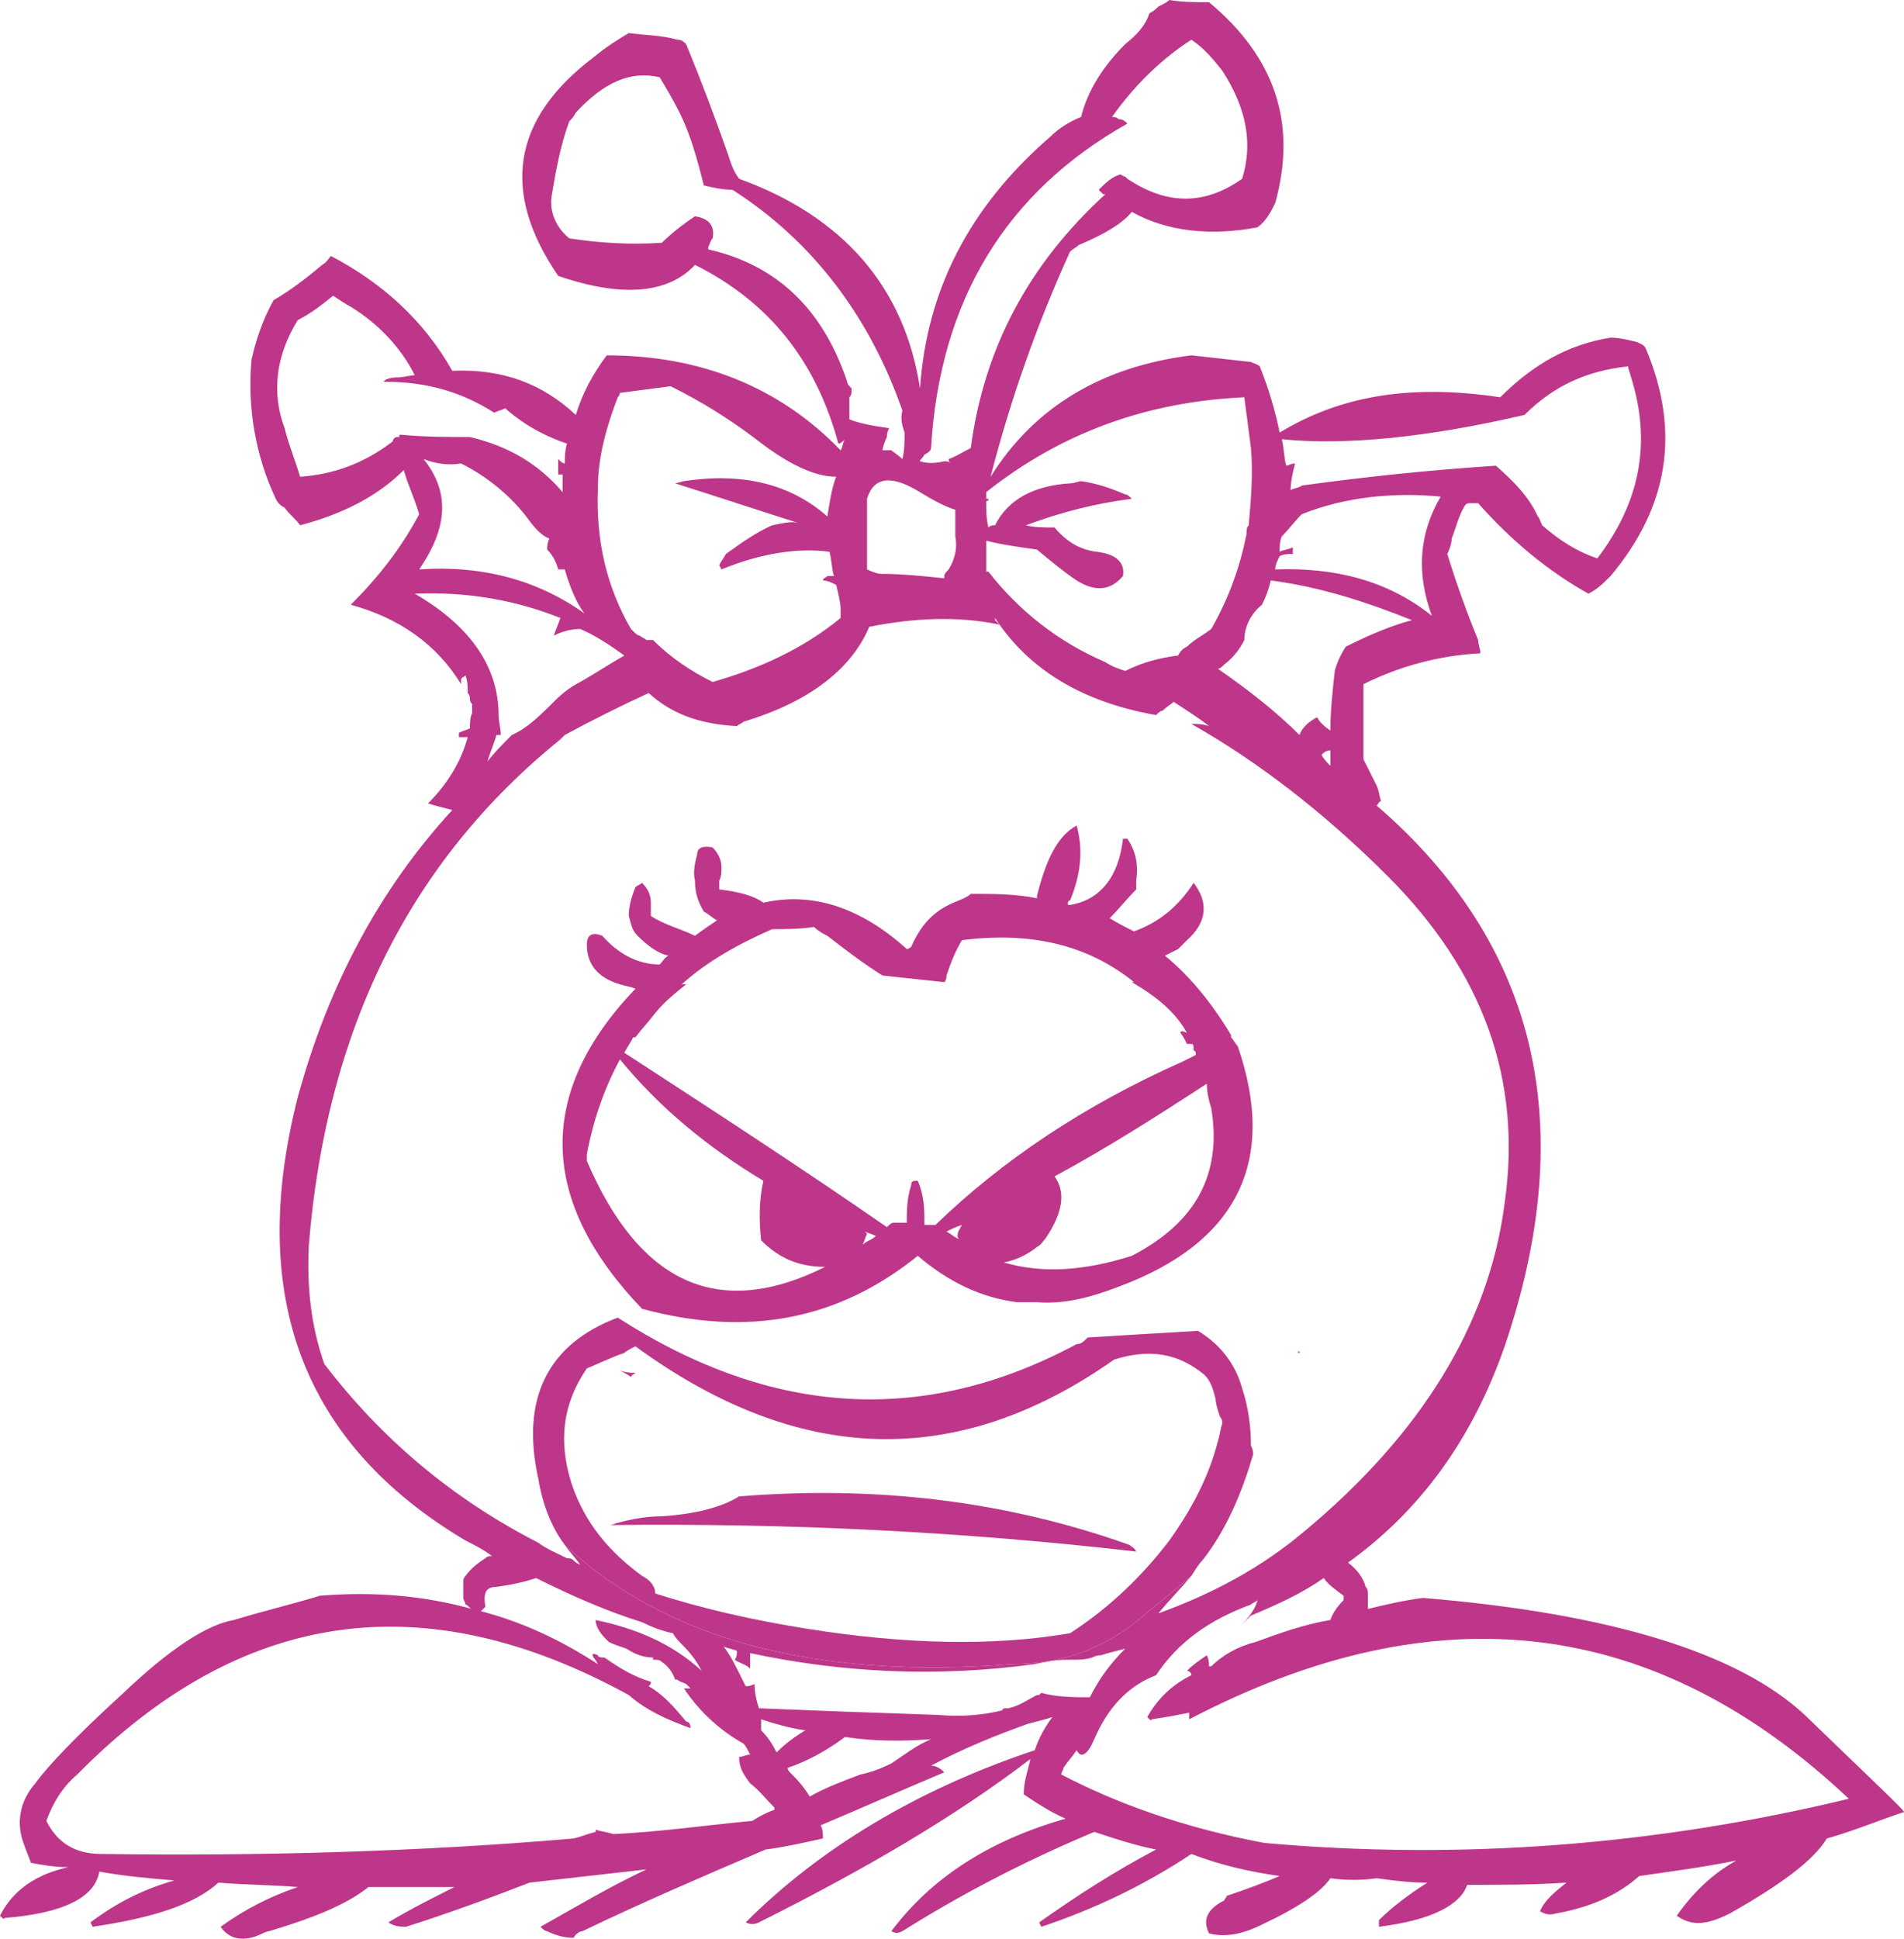 <?xml version="1.0" encoding="iso-8859-1"?>
<!-- Generator: Adobe Illustrator 12.0.1, SVG Export Plug-In . SVG Version: 6.00 Build 51448)  -->
<!DOCTYPE svg PUBLIC "-//W3C//DTD SVG 1.1//EN" "http://www.w3.org/Graphics/SVG/1.1/DTD/svg11.dtd">
<svg  version="1.1" id="Layer_1" xmlns="http://www.w3.org/2000/svg" xmlns:xlink="http://www.w3.org/1999/xlink" width="86.3" height="87.84" viewBox="0 0 86.3 87.84"
	 style="overflow:visible;enable-background:new 0 0 86.3 87.84;" xml:space="preserve">
<g>
	<path style="fill:#BE3689;" d="M76,86.8c0.7,0.5,1.4,0.4,2.4-0.1c2.3-1.3,3.8-2.4,4.4-3.4c1.1-0.3,2.3-0.8,3.5-1.2
		c0-0.1-1.5-1.5-4.5-4.4c-3-2.8-8.8-4.6-17.3-5.3c-0.8,0.1-1.7,0.3-2.5,0.5c0-0.2,0-0.4,0-0.6s0-0.3-0.1-0.4
		c-0.1-0.4-0.4-0.8-0.8-1.1c3.2-2.3,5.6-5.5,7.1-9.8c3.4-10,1.5-18.2-5.8-24.5c0.1-0.1,0.1-0.2,0.2-0.2c-0.1-0.3-0.1-0.5-0.2-0.7
		c-0.2-0.4-0.4-0.8-0.6-1.2c0-0.4,0-0.8,0-1.1c0-0.8,0-1.5,0-2.3c1.6-0.8,3.4-1.3,5.3-1.4c0-0.2-0.1-0.4-0.1-0.6
		c-0.5-1.2-1-2.6-1.4-3.9c0.1-0.2,0.2-0.5,0.2-0.7c0.2-0.5,0.3-1,0.6-1.5c0.1-0.1,0.1-0.1,0.3-0.1c0.1,0,0.2,0,0.3,0
		c1.5,1.7,3.2,3.1,5,4.1c0.4-0.2,0.7-0.5,1-0.8c2.6-3.1,3.2-6.5,1.6-10.3c-0.1-0.2-0.2-0.2-0.4-0.3c-0.4-0.1-0.8-0.2-1.2-0.2
		c-1.9,0.3-3.5,1.2-5,2.7c-4-0.6-7.2-0.1-10,1.6c-0.2-1-0.5-2-0.9-3c-0.1-0.1-0.2-0.1-0.4-0.2c-0.9-0.1-1.8-0.2-2.7-0.3
		c-4,0.5-7.1,2.3-9.1,5.5c0.9-3.5,2.1-6.9,3.6-10.2c0.1-0.1,0.3-0.2,0.4-0.3c1.2-0.5,2-1,2.4-1.5c1.6,0.9,3.6,1.1,5.7,0.7
		c0.4-0.3,0.6-0.7,0.8-1.1c1-3.6,0-6.6-3-9.1c-0.6,0-1.2,0-1.8-0.1c-0.1,0.1-0.3,0.2-0.5,0.3c-0.1,0.1-0.2,0.2-0.4,0.3
		c-0.2,0.6-0.6,1-1.1,1.4c-1,1-1.7,2.1-2,3.3c-0.5,0.2-1,0.5-1.4,0.9c-3.7,3.2-5.6,7-5.9,11.4C41,13,38.2,9.8,33.5,8.1
		C33.2,7.7,33.1,7.3,33,7c-0.6-1.7-1.2-3.3-1.9-5c-0.1-0.1-0.2-0.2-0.4-0.2c-0.7-0.2-1.4-0.2-2.2-0.3c-0.5,0.3-1,0.6-1.6,1.1
		c-3.7,2.8-4.2,6.1-1.6,9.9c2.9,1,5,0.8,6.2-0.5c3.4,1.7,5.5,4.4,6.5,8.1c0.1,0,0.2-0.1,0.3-0.2c-0.1,0.1-0.1,0.4-0.2,0.5
		c-2.8-2.9-6.4-4.3-10.6-4.3c-0.6,0.8-1.1,1.7-1.4,2.7c-1.5-1.4-3.3-2.1-5.6-2l0,0c-1.3-2.3-3.2-4-5.5-5.2c-0.1,0.1-0.2,0.3-0.4,0.4
		c-0.7,0.6-1.5,1.2-2.2,1.6c-0.5,0.9-0.8,1.8-1,2.7c-0.2,2.2,0.2,4.4,1.1,6.3c0.1,0.2,0.2,0.3,0.4,0.4c0.2,0.3,0.5,0.5,0.7,0.8
		c1.9-0.5,3.5-1.3,4.7-2.5c0.2,0.7,0.5,1.3,0.7,2c-0.8,1.5-1.8,2.8-3.1,4.1c2.2,0.6,3.9,1.8,5,3.6c0,0,0-0.1,0-0.2s0.1-0.1,0.2-0.2
		c0.1,0.3,0.1,0.5,0.1,0.8c0.1,0.1,0.1,0.2,0.1,0.3c0,0,0,0.1,0.1,0.2c0,0.1,0,0.2,0,0.4c-0.1,0.2-0.1,0.5-0.1,0.7
		c-0.2,0.1-0.3,0.1-0.5,0.2c0,0,0,0.1,0,0.2c0.1,0,0.2,0,0.4,0c-0.3,1.1-0.9,2.1-1.8,3c0.3,0.1,0.7,0.2,1.1,0.3
		c-3.3,3.6-5.6,7.9-7,13c-2.3,9,0.2,15.7,7.6,20.1c0.4,0.2,0.8,0.4,1.2,0.7c-0.1,0-0.2,0-0.3,0.1c-0.3,0.2-0.6,0.4-0.9,0.8
		c0,0-0.1,0.1-0.1,0.2c0,0.3,0,0.5,0,0.8c0,0.1,0.1,0.2,0.1,0.3c0.1,0,0.2,0.2,0.3,0.2c-2.2-0.6-4.4-0.8-6.9-0.6
		c-1.3,0.4-2.6,0.7-3.9,1.1c-1.2,0.2-2.9,1.3-5,3.3c-2.2,2-3.5,3.4-4,4.1c-0.7,0.8-0.9,1.8-0.5,2.8c0.1,0.3,0.2,0.5,0.3,0.8
		c0.5,0.1,1.1,0.2,1.7,0.2c-1.4,0.3-2.5,1-3.1,2.2c0.1,0.1,0.2,0.2,0.2,0.1c2.6-0.2,4.1-0.9,4.3-2.1c1.1,0.2,2.2,0.3,3.4,0.4
		c-1.4,0.4-2.6,1-3.8,1.9c0.1,0.2,0.1,0.2,0.1,0.2c2.7-0.4,4.6-1,5.7-2c1.2,0.1,2.4,0.1,3.6,0.2c-1.2,0.4-2.4,1-3.5,1.8
		c0.4,0.6,1.1,0.7,1.9,0.3c0,0,0.2-0.1,0.3-0.1c2-0.6,3.5-1.2,4.5-2c1.3,0,2.6,0,3.9,0c-1,0.5-2,1-3,1.6c0.3,0.2,0.6,0.2,0.8,0.2
		c1.9-0.6,3.8-1.3,5.6-2c1.8-0.2,3.5-0.4,5.3-0.6c-1.7,0.8-3.2,1.7-4.8,2.6c0.1,0.1,0.2,0.2,0.3,0.2c0.4,0.2,0.8,0.3,1.2,0.3
		c0.1-0.2,0.3-0.3,0.4-0.3c2.7-1.3,5.5-2.5,8.3-3.7c0.8-0.1,1.7-0.3,2.6-0.5c0-0.2,0-0.4-0.1-0.6c1.9-0.8,3.7-1.6,5.6-2.4
		c-0.2-0.2-0.4-0.3-0.6-0.3l0,0c1.5-0.8,3-1.4,4.4-1.9c0.4-0.1,0.8-0.2,1.1-0.3c-0.3,0.4-0.6,0.9-0.8,1.5c-5.4,1.8-9.8,4.5-13.1,7.8
		c0.2,0.1,0.4,0.1,0.6,0c4.8-2.4,8.9-4.8,12.3-7.4c-0.1,0.5-0.3,1-0.3,1.6c0.6,0.4,1.2,0.8,1.9,1.1c-3.5,1-6.1,2.7-7.9,5.1
		c0.2,0.1,0.3,0.1,0.5,0c2.7-1.7,5.6-3.2,8.7-4.5c0.9,0.3,1.8,0.6,2.8,0.8c-1.9,1-3.6,2.1-5.3,3.3l0.1,0.2c2.4-0.8,4.7-1.9,6.8-3.3
		c1.3,0.5,2.6,0.8,4,1c-0.7,0.3-1.5,0.6-2.4,0.9c0,0.1-0.1,0.1-0.1,0.2c-0.8,0.4-1,0.9-0.7,1.5c0.8,0.2,1.6,0,2.4-0.4
		c1.7-0.8,2.7-1.5,3.1-2.1c0.7,0.1,1.4,0.1,2.1,0c0.7,0.1,1.5,0.2,2.3,0.2c-0.8,0.5-1.6,1.1-2.2,1.7v0.3c2.4-0.3,3.7-1,4-1.9
		c1.5,0,3,0,4.5-0.1c-0.5,0.4-1,0.8-1.2,1.3c0.2,0.1,0.4,0.2,0.7,0.1c1.7-0.3,2.9-0.9,3.8-1.7c1.4-0.2,2.9-0.4,4.4-0.7
		C77.6,84.9,76.7,85.8,76,86.8z M55.4,3.2c1.1,1.7,1.4,3.3,0.9,4.9c-1.7,1.2-3.4,1.2-5.2,0c0,0,0,0-0.1-0.1c-0.1,0-0.2-0.1-0.2-0.1
		c-0.4,0.1-0.7,0.4-1,0.7L50,8.8h0.1c-3.5,3.2-5.5,7-6.1,11.5c-0.4,0.2-0.7,0.4-1,0.5c0,0.1,0,0.1,0.1,0.2c-0.1-0.1-0.2-0.1-0.3-0.1
		c-0.4,0.1-0.8,0.1-1.1,0c0-0.1,0.1-0.1,0.2-0.3c0.2-0.1,0.3-0.2,0.3-0.3c0.4-6.7,3.4-11.6,8.9-14.7c-0.1-0.1-0.2-0.2-0.4-0.2
		c-0.1-0.1-0.2-0.1-0.3-0.1c1-1.4,2.2-2.6,3.6-3.5C54.6,2.2,55,2.7,55.4,3.2z M51.3,22.6c-0.1-0.1-0.2-0.2-0.3-0.2
		c-0.7-0.3-1.3-0.5-2-0.6c-0.1,0-0.3,0.1-0.5,0.1c-1.6,0.1-2.8,0.7-3.4,1.9c0,0,0,0-0.1,0c0,0-0.1,0-0.2,0.1
		c-0.1-0.4-0.1-0.8-0.1-1.2c0.1,0,0.1,0,0.1-0.1c-0.1,0-0.1,0-0.1,0c0-0.1,0-0.2,0-0.3l0,0c3.4-2.7,7.3-4.1,11.7-4.3
		c0.1,0.8,0.2,1.5,0.3,2.3c0.1,1.2,0,2.3-0.1,3.5c-0.1,0.1-0.1,0.2-0.1,0.4c-0.3,1.5-0.8,2.9-1.6,4.3c-0.4,0.3-0.8,0.5-1.1,0.8
		c-0.2,0.1-0.3,0.2-0.4,0.4c-0.8,0.1-1.6,0.3-2.4,0.7c-0.3-0.1-0.6-0.2-0.9-0.4c-2.1-0.9-3.9-2.3-5.3-4.1c-0.1,0-0.1,0-0.1,0
		c0-0.5,0-0.9,0-1.4c0.8,0.2,1.6,0.3,2.3,0.4c0.6,0.5,1.2,1,1.8,1.4c0.8,0.5,1.5,0.5,2.1-0.2c0.1-0.6-0.3-1-1.2-1.1
		c-0.8-0.1-1.4-0.5-1.9-1.1c-0.5,0-0.9,0-1.3-0.1C48.1,23.2,49.7,22.8,51.3,22.6z M45.1,28.1V28c1.5,2.3,3.9,3.8,7.3,4.4
		c0.1-0.1,0.2-0.2,0.3-0.2c0.2-0.2,0.4-0.3,0.5-0.4c0.6,0.4,1.1,0.7,1.6,1.1c-0.3-0.1-0.5-0.1-0.8-0.1c3,1.7,6,4,8.9,6.9
		c4.3,4.3,6.1,9.2,5.3,14.8C67.5,60,64.4,65,59.1,69.4c-1.9,1.6-4.1,2.8-6.6,3.7c0.5-0.6,1-1.1,1.5-1.7c-0.8,0.7-1.6,1.3-2.4,2
		c-1.6,1.3-3.5,2-5.7,2C37,76.1,30.2,74.3,25.6,70c0.2,0.3,0.5,0.6,0.7,0.9c-0.2-0.1-0.2-0.1-0.3-0.2s-0.2-0.1-0.3-0.1
		c-0.4-0.2-0.9-0.4-1.3-0.7c-3.9-2-7.1-4.7-9.7-8.1c-0.6-1.7-0.8-3.5-0.7-5.4c0.8-9.8,4.6-17.4,11.4-22.9h0.1c0,0,0,0-0.1,0
		c0.1-0.1,0.2-0.2,0.2-0.2c1.3-0.7,2.5-1.3,3.8-1.9c1,0.9,2.2,1.4,4,1.5c0.1-0.1,0.2-0.1,0.3-0.2c3-0.9,4.9-2.4,5.7-4.3
		c2-0.4,4-0.5,5.9-0.1C45.2,28.2,45.2,28.2,45.1,28.1z M40.9,18.6c-0.1,0.4,0,0.7,0.1,1c0,0,0,0,0,0.1c0,0.3,0,0.7-0.1,1.1
		c-0.2-0.2-0.4-0.3-0.5-0.4c-0.1,0-0.2,0-0.3,0H40c0-0.1,0.1-0.4,0.2-0.6c0-0.1,0-0.2,0.1-0.4c-0.7-0.1-1.3-0.2-1.8-0.4
		c0-0.2,0-0.4,0-0.6c0-0.1,0-0.2,0-0.4c0.1-0.1,0.1-0.2,0.1-0.4c-0.1-0.1-0.2-0.2-0.2-0.3c-1.1-3.3-3.2-5.3-6.3-6c0-0.1,0-0.1,0-0.1
		c0.1-0.2,0.1-0.3,0.2-0.4c0.1-0.5-0.1-0.9-0.8-1l0,0c-0.6,0.4-1.1,0.8-1.5,1.2c-1.5,0.1-2.9,0-4.2-0.2c-0.6-0.5-0.9-1.2-0.8-1.9
		c0.2-1.2,0.4-2.3,0.8-3.4c0.1-0.1,0.2-0.2,0.3-0.4c1.3-1.4,2.5-1.9,3.8-1.6c0.3,0.5,0.6,1,0.9,1.6c0.5,1,0.8,2.1,1.1,3.3
		c0.4,0.1,0.9,0.2,1.3,0.2C36.8,10.9,39.4,14.3,40.9,18.6z M39.3,22.6c0.3-1,1.1-1.1,2.4-0.3c0.5,0.3,1,0.6,1.6,0.8
		c0,0.4,0,0.8,0,1.2c0.1,0.5,0,1-0.3,1.5c-0.1,0.1-0.2,0.2-0.2,0.3v0.1c-1-0.1-1.9-0.2-2.9-0.2c-0.1,0-0.4-0.1-0.6-0.2v-0.2
		c0-0.3,0-0.7,0-1.1c0-0.5,0-1,0-1.5C39.3,22.9,39.3,22.8,39.3,22.6z M34.4,20c1.3,1,2.5,1.6,3.5,1.6c-0.2,0.5-0.3,1.2-0.4,1.8
		c-1.7-1.5-3.9-2-6.5-1.6l-0.4,0.1c1.9,0.6,3.7,1.2,5.6,1.8c-0.3-0.1-0.7,0-1.2,0.1c-0.7,0.3-1.4,0.8-2.1,1.3
		c-0.1,0.2-0.2,0.3-0.3,0.5l0.1,0.2c1.7-0.7,3.4-1,4.9-0.8c0.1,0.4,0.1,0.8,0.2,1.1c-0.1,0-0.2,0-0.3,0c-0.1,0.1-0.2,0.1-0.2,0.2
		c0.2,0,0.4,0.1,0.6,0.2c0.1,0.4,0.2,0.8,0.2,1.1c0,0.2,0,0.3,0,0.4c-1.7,1.4-3.7,2.3-5.8,2.9c-1-0.5-1.9-1.1-2.7-1.9
		c-0.1,0-0.2,0-0.3,0c-0.1-0.1-0.2-0.1-0.3-0.2c-0.1,0-0.2-0.1-0.4-0.3c-1.1-1.9-1.6-4-1.5-6.4c0-1.4,0.4-2.8,0.9-4.1
		c0.1-0.1,0.1-0.2,0.1-0.2c0.8-0.1,1.5-0.2,2.3-0.3C31.8,18.2,33.1,19,34.4,20z M73.8,16.6c0,0.2,0.1,0.3,0.1,0.4
		c1,3.1,0.4,5.8-1.5,8.3c-0.9-0.3-1.7-0.8-2.5-1.5c-0.1-0.2-0.1-0.3-0.2-0.4c-0.4-0.9-1.1-1.6-1.9-2.3c-3,0.2-5.9,0.5-8.8,0.9
		c-0.1,0.1-0.3,0.1-0.5,0.2c0-0.4,0.1-0.8,0.2-1.2c-0.2,0-0.3,0.1-0.4,0.1c-0.1-0.3-0.1-0.8-0.2-1.2c2.9,0.3,6.7-0.1,11-1.1
		C70.4,17.5,71.9,16.8,73.8,16.6z M65.3,22.5c-1,1.7-1.1,3.5-0.4,5.4c-2-1.6-4.4-2.2-7.1-2.1c0-0.2,0.1-0.4,0.2-0.6
		c0.2-0.1,0.4-0.1,0.6-0.1c0,0,0,0,0-0.1c0,0,0-0.1,0-0.2c-0.2,0.1-0.4,0.1-0.6,0.2c0-0.2,0-0.5,0.1-0.7c0.3-0.3,0.6-0.7,0.9-1
		C61,22.5,63.2,22.3,65.3,22.5z M57.2,27.4c0.2-0.4,0.3-0.7,0.4-1.1c2.3,0.3,4.4,1,6.4,1.8c-0.8,0.2-1.8,0.6-3,1.2
		c-0.2,0.3-0.4,0.7-0.5,1.1c-0.1,0.9-0.2,1.8-0.2,2.7c-0.3-0.2-0.5-0.4-0.6-0.6c-0.4,0.2-0.7,0.5-0.8,0.8c-1.1-1.1-2.4-2.1-3.7-3
		c0.1,0,0.2-0.1,0.3-0.2c0.4-0.3,0.7-0.7,0.9-1.1C56.4,28.4,56.7,27.8,57.2,27.4z M59.9,34.2c0.1-0.1,0.2-0.2,0.4-0.2
		c0,0.2,0,0.5,0,0.7C60.2,34.6,60,34.4,59.9,34.2z M15.1,13.4c0.3,0.2,0.6,0.4,0.8,0.5c1.3,0.8,2.3,1.9,2.9,3.1
		c-0.2,0-0.5,0.1-0.8,0.1s-0.6,0.1-0.6,0.2h0.1c1.9,0,3.5,0.5,4.9,1.4c0.2-0.1,0.3-0.1,0.5-0.2c0.9,0.8,1.9,1.3,2.8,1.6
		c-0.1,0.3-0.1,0.7-0.1,0.9c-0.1,0-0.2-0.1-0.3-0.2c0,0.3,0,0.5,0,0.7c0,0,0.1,0,0.2,0c0,0.3,0,0.5,0,0.8c-1.1-1.3-2.5-2.1-4.2-2.5
		c-1,0-2,0-3.1-0.1c0,0,0,0-0.1,0c0,0.1,0,0.1,0,0.1H18c-0.1,0-0.2,0.1-0.2,0.2l0,0c-1.3,1-2.7,1.5-4.2,1.6
		c-0.2-0.7-0.5-1.4-0.7-2.2c-0.6-1.6-0.4-3.3,0.6-4.9C14.1,14.2,14.6,13.8,15.1,13.4z M25.1,28.8c0.4-0.2,0.8-0.3,1.2-0.3
		c0.7,0.3,1.3,0.7,2,1.2c-0.7,0.4-1.3,0.8-2,1.2c-0.4,0.2-0.8,0.5-1.1,0.8c-0.7,0.7-1.3,1.3-2,1.6c-0.4,0.4-0.8,0.8-1.1,1.2
		c0.1-0.4,0.3-0.8,0.4-1.2c0,0,0.1,0,0.2,0c0-0.3-0.1-0.6-0.1-0.9c0-2.1-1.2-4-3.8-5.5c2.4-0.1,4.6,0.3,6.6,1.1
		C25.3,28.3,25.2,28.5,25.1,28.8z M24.9,24.4c-0.1,0.2-0.1,0.4-0.1,0.5c0.2,0.2,0.4,0.5,0.5,0.9c0.2,0,0.3,0,0.3,0
		c0.2,0.7,0.5,1.5,0.9,2c-2.1-1.5-4.6-2.2-7.5-2c1.3-1.9,1.4-3.5,0.2-5c0.5,0.2,1.1,0.3,1.7,0.2c1.2,0.6,2.3,1.5,3.1,2.6
		C24.3,24,24.6,24.3,24.9,24.4z M2.1,82.5c0.3-0.8,0.7-1.5,1.4-2.1c7.4-7.5,15.7-8.7,25-3.6c0.8,0.7,1.7,1.1,2.8,1.5
		c0-0.2-0.1-0.3-0.2-0.3c-0.5-0.6-1-1.2-1.7-1.6c0.1-0.1,0.1-0.1,0.1-0.2c-0.7-0.2-1.4-0.6-2.1-1.1c-0.1,0-0.3,0-0.3-0.1
		c-0.2-0.1-0.3-0.1-0.2,0.1c0,0,0.1,0.1,0.2,0.3c-1.7-1.1-3.4-1.9-5.3-2.4c0,0,0.1-0.1,0.2-0.2c-0.1-0.6,0-0.9,0.5-0.9
		c0.7-0.1,1.2-0.2,1.8-0.4c1.6,0.8,3.2,1.5,4.8,2c0.4,0.2,0.9,0.4,1.4,0.5c0.1,0.2,0.3,0.4,0.5,0.6c0.3,0.3,0.6,0.7,0.8,1.1
		c-1.3-1.2-2.9-1.9-4.8-2.3v0.1c0.1,0.4,0.3,0.6,0.6,0.9c0.2,0.1,0.5,0.2,0.8,0.3c0.3,0.2,0.7,0.4,1.2,0.4c0,0.1,0,0.1,0,0.1
		c0.2,0,0.3,0,0.4,0.1c0.3,0.2,0.5,0.5,0.6,0.8c0,0,0,0,0.1,0c0.1,0.1,0.2,0.1,0.4,0.2c0,0,0.1,0.1,0.2,0.2c-0.2,0-0.2,0-0.3,0
		c0.8,1.2,1.8,2,2.7,2.5c0.1,0.1,0.2,0.3,0.3,0.5c-0.2,0-0.3,0.1-0.5,0.1c0,0.5,0.2,0.8,0.5,1.2c0.4,0.3,0.7,0.7,1.1,1.1
		c0,0.1,0,0.1,0,0.1c-0.3,0.1-0.7,0.3-1,0.5c-2.1,0.2-4.2,0.5-6.3,0.6C27.5,83,27.3,83,27,82.9c0,0.1,0,0.1,0,0.1
		c-0.4,0.1-0.6,0.2-1,0.3c-7,0.6-14.2,0.8-21.4,0.7C3.4,84,2.6,83.5,2.1,82.5z M32.8,74.6c0.2,0.1,0.4,0.1,0.6,0.2
		c0,0.1,0,0.3-0.1,0.4c0.3,0.2,0.5,0.2,0.7,0.4c0-0.2,0-0.5,0-0.7c4.2,0.9,8.5,1.1,12.9,0.5c0.5-0.1,0.9-0.2,1.5-0.2
		c0,0,0.1,0,0.2,0c0,0,0,0,0.1,0c0.2,0,0.5,0,0.8-0.1c0.2-0.1,0.3-0.1,0.4-0.1c0.3-0.1,0.7-0.2,1.1-0.3c-0.7,0.7-1.2,1.4-1.6,2.2
		c-0.7,0-1.5,0-2.2-0.2c-0.1,0.1-0.1,0.1-0.1,0.1s0,0-0.1,0c-0.4,0.2-0.8,0.5-1.3,0.6c-0.1,0-0.1,0-0.2,0c0,0,0,0-0.1,0.1
		c-0.8,0.2-1.8,0.3-2.9,0.2c-3-0.1-5.7-0.2-8.1-0.3c-0.1-0.3-0.2-0.7-0.2-1.1c-0.2,0.1-0.3,0.1-0.4,0.1c-0.1-0.2-0.2-0.4-0.3-0.6
		C33.3,75.4,33.1,75,32.8,74.6z M54,75.9c-0.8,0.4-1.5,1-2,1.9c0.1,0.1,0.2,0.2,0.2,0.1c0.7-0.1,1.2-0.2,1.7-0.3c0,0.1,0,0.2,0,0.3
		c11.3-5.9,21.2-4.6,29.9,3.6c-8.7,2.1-17.6,2.8-26.5,2c-3.7-0.7-6.7-1.8-9.2-3.1c0-0.1,0.1-0.2,0.1-0.3c0.2-0.3,0.4-0.5,0.6-0.8
		c0.2,0.4,0.5,0.2,0.8-0.5c0.6-1.4,1.5-2.4,2.8-2.9c1-1.5,2.4-2.5,4.3-3.2c0.1-0.1,0.2-0.1,0.3-0.2c-0.1,0.4-0.4,0.8-0.8,1.2
		c0.2-0.2,0.3-0.3,0.5-0.5c1.2-0.5,2.3-1,3.3-1.7c0.2,0.3,0.5,0.5,0.9,0.8c0,0.1,0,0.2,0,0.2c-0.3,0.3-0.5,0.6-0.6,0.9
		c-1.2,0.2-2.3,0.6-3.4,1c-0.8,0.2-1.5,0.6-2,1.1c0,0,0,0-0.1,0c0-0.1,0-0.3-0.1-0.5c-0.3,0.2-0.6,0.4-0.9,0.7
		C53.9,75.7,54,75.8,54,75.9z M34.5,78c0,0,0,0,0-0.1c0.6,0.2,1.3,0.4,2,0.5c-0.5,0.3-0.9,0.6-1.3,1c-0.2-0.4-0.4-0.7-0.7-1
		C34.5,78.3,34.5,78.2,34.5,78z M42.2,78.8c-0.7,0.3-1.2,0.7-1.8,1.1c-0.4,0.2-0.9,0.4-1.4,0.5c-0.8,0.3-1.6,0.6-2.3,1
		c-0.3-0.5-0.6-0.8-0.9-1.1c-0.1-0.1-0.1-0.2-0.1-0.2c0.9-0.3,1.8-0.8,2.6-1.4C39.6,78.9,40.9,78.9,42.2,78.8z"/>
	<path style="fill:#BE3689;" d="M18.8,33.6L18.8,33.6c0,0,0-0.1,0-0.2C18.8,33.5,18.8,33.6,18.8,33.6z"/>
	<g>
		<path style="fill:#BE3689;" d="M44,40.5c-0.2,0.2-0.6,0.3-1,0.5c-0.8,0.4-1.3,1-1.7,1.9c0,0-0.1,0.1-0.2,0.1
			c-2.1-1.9-4.3-2.6-6.5-2.1c-0.4-0.3-1.1-0.5-2-0.6c0-0.2,0-0.3,0-0.4c0.1-0.2,0.1-0.4,0.1-0.6c0-0.4-0.2-0.7-0.4-0.9
			c-0.4-0.1-0.7,0-0.7,0.3c-0.1,0.4-0.2,0.8-0.1,1.2c0,0.5,0.1,0.9,0.4,1.4c0.2,0.1,0.4,0.3,0.6,0.4c-0.3,0.2-0.6,0.4-1,0.7
			c-0.6-0.3-1.4-0.5-2-0.9c0-0.1,0-0.2,0-0.4c0,0,0-0.1,0-0.2c0-0.3-0.1-0.6-0.4-0.9c-0.1,0.1-0.2,0.1-0.3,0.2
			c-0.2,0.5-0.3,0.9-0.3,1.3c0.1,0.3,0.1,0.6,0.4,0.9c0.4,0.4,0.9,0.8,1.4,0.9c-0.2,0.1-0.2,0.2-0.4,0.4c-1,0-1.9-0.5-2.6-1.3
			c-0.5-0.2-0.7,0-0.7,0.4c0,0.9,0.5,1.5,1.5,1.8c0.3,0.1,0.5,0.1,0.7,0.2c-4.5,4.7-4.4,9.6,0.3,14.5c4.8,1.3,8.9,0.5,12.5-2.4
			c1.4,1.2,2.9,1.9,4.5,2.1c0.3,0,0.6,0,0.9,0c1.2,0.1,2.4-0.2,3.7-0.7c5.4-2,7.2-5.7,5.4-10.9c-0.1-0.1-0.2-0.3-0.3-0.4
			c0-0.1,0-0.1,0-0.1c-0.9-1.5-1.9-2.7-3-3.6c0.2-0.1,0.4-0.2,0.6-0.3c0.1-0.1,0.2-0.2,0.4-0.4c0.9-0.8,1-1.7,0.3-2.6l0,0
			c-0.7,1.1-1.6,1.8-2.7,2.2c-0.4-0.2-0.8-0.4-1.1-0.6c0.4-0.4,0.8-0.9,1.2-1.3c0-0.2,0-0.3,0-0.4c0.1-0.7,0-1.3-0.4-1.9h-0.2
			c-0.2,1.8-1.1,2.8-2.4,3c-0.1,0-0.1,0-0.1,0c0-0.1,0-0.2,0.1-0.2c0.5-1.2,0.6-2.3,0.3-3.4c-0.9,0.5-1.4,1.6-1.8,3.2c0,0,0,0,0,0.1
			C46,40.5,45.1,40.5,44,40.5z M31.1,44.6c-0.1,0-0.2,0-0.2,0c1.1-1,2.5-1.8,4.1-2.5c0.6,0,1.2,0,1.9-0.1c0.2,0.2,0.4,0.3,0.6,0.4
			c0.9,0.7,1.7,1.3,2.5,1.8c0.9,0.1,1.9,0.2,2.8,0.3c0.1-0.1,0.1-0.2,0.1-0.3c0.2-0.6,0.4-1.1,0.7-1.6c3.1-0.4,5.7,0.2,7.8,1.9h-0.1
			c1.2,0.7,2,1.4,2.5,2.3c-0.2-0.1-0.3-0.1-0.3,0c0.1,0.1,0.2,0.3,0.3,0.5c0.1,0,0.2,0,0.2,0c0.1,0,0.1,0.1,0.1,0.3
			c0.1,0,0.1,0.1,0.1,0.2c-0.2,0.1-0.4,0.2-0.6,0.3c-4.5,2-8.2,4.5-11.2,7.4c-0.1,0-0.3,0-0.5,0c0-0.7,0-1.3-0.3-2
			c-0.2,0-0.3,0-0.3,0.2c-0.2,0.6-0.2,1.2-0.2,1.7c-0.2,0-0.4,0-0.6,0c-0.1,0-0.2,0.1-0.3,0.2c-3.9-2.7-7.9-5.3-11.9-7.9
			c0.1-0.2,0.3-0.5,0.4-0.7c0.1,0,0.1,0,0.1,0c0.3-0.4,0.6-0.7,0.9-1.1C30.1,45.4,30.6,45,31.1,44.6z M26.6,52.6c0-0.1,0-0.2,0-0.3
			c0.3-1.6,0.8-3,1.5-4.3c1.8,2.2,4,4,6.5,5.5c-0.2,0.9-0.2,1.8-0.1,2.7c0.8,0.8,1.7,1.2,2.9,1.2C32.6,59.8,29,58.2,26.6,52.6z
			 M54.7,49.1c0,0.4,0.1,0.8,0.2,1.1c0.5,3-0.7,5.2-3.6,6.7c-2.2,0.7-4.1,0.8-5.8,0.3c0.5-0.1,1-0.3,1.5-0.7
			c0.2-0.1,0.3-0.3,0.4-0.4c0.8-1.2,0.9-2.1,0.4-2.8C50.2,52,52.4,50.6,54.7,49.1z M42.9,55.8c0.2-0.1,0.4-0.2,0.7-0.3
			c-0.1,0.2-0.2,0.3-0.2,0.5c0,0.1,0.1,0.2,0.2,0.2C43.3,56.1,43.1,55.9,42.9,55.8z M39.2,55.8c0.2,0.1,0.3,0.1,0.5,0.2
			c-0.2,0.2-0.4,0.2-0.6,0.4c0.1-0.2,0.1-0.3,0.2-0.5C39.2,55.8,39.2,55.8,39.2,55.8z"/>
		<path style="fill:#BE3689;" d="M24.4,67c0.2,1.2,0.6,2.2,1.2,3c4.6,4.3,11.4,6.1,20.3,5.4c2.2,0,4.1-0.7,5.7-2
			c0.8-0.7,1.6-1.3,2.4-2l0,0c0.2-0.3,0.3-0.5,0.5-0.7c1.1-1.4,1.8-3.1,2.3-4.8c0-0.1,0-0.2-0.1-0.4c0-0.8-0.1-1.7-0.4-2.6
			c-0.3-1.1-1-2-2-2.6c-1.7,0.1-3.4,0.2-5,0.3c-0.2,0.2-0.3,0.3-0.5,0.3C41.9,64.6,35,64.2,28,59.7C24.8,60.9,23.6,63.4,24.4,67z
			 M26.6,62c0.5-0.2,1.1-0.5,1.7-0.7c0.1-0.1,0.3-0.2,0.5-0.3c7.4,5.4,14.6,5.6,21.7,0.6c1.6-0.5,2.9-0.3,4.1,0.7
			c0.3,0.3,0.4,0.7,0.5,1.1c0,0.2,0.1,0.5,0.2,0.8c0.1,0.1,0.1,0.2,0.1,0.3c-0.1,0.3-0.1,0.5-0.2,0.8c-0.4,1.6-1.2,3.1-2.2,4.5
			c-1.3,1.7-2.8,3.1-4.5,4.2c-3.5,0.6-7.5,0.5-11.9-0.2c-2.5-0.4-4.7-0.9-6.9-1.6c0-0.3-0.2-0.6-0.6-0.8c-1.5-1.1-2.6-2.4-3.2-4.2
			C25.3,65.3,25.5,63.6,26.6,62z"/>
		<path style="fill:#BE3689;" d="M28.1,62.1c0.2,0.1,0.4,0.2,0.5,0.3c0-0.1,0.1-0.1,0.2-0.2C28.6,62.2,28.4,62.2,28.1,62.1z"/>
		<path style="fill:#BE3689;" d="M30,68.7c-0.6,0-1.3,0.1-2,0.3c-0.1,0-0.2,0.1-0.4,0.1c8.1-0.1,16.1,0.3,23.9,1.2
			c-0.1-0.2-0.2-0.2-0.3-0.3c-5.6-2-11.5-2.7-17.7-2.2C32.7,68.3,31.5,68.6,30,68.7z"/>
		<path style="fill:#BE3689;" d="M58.9,61.2c-0.1,0.1-0.1,0.1,0,0.1l0,0C58.9,61.2,58.9,61.2,58.9,61.2z"/>
	</g>
</g>
</svg>
